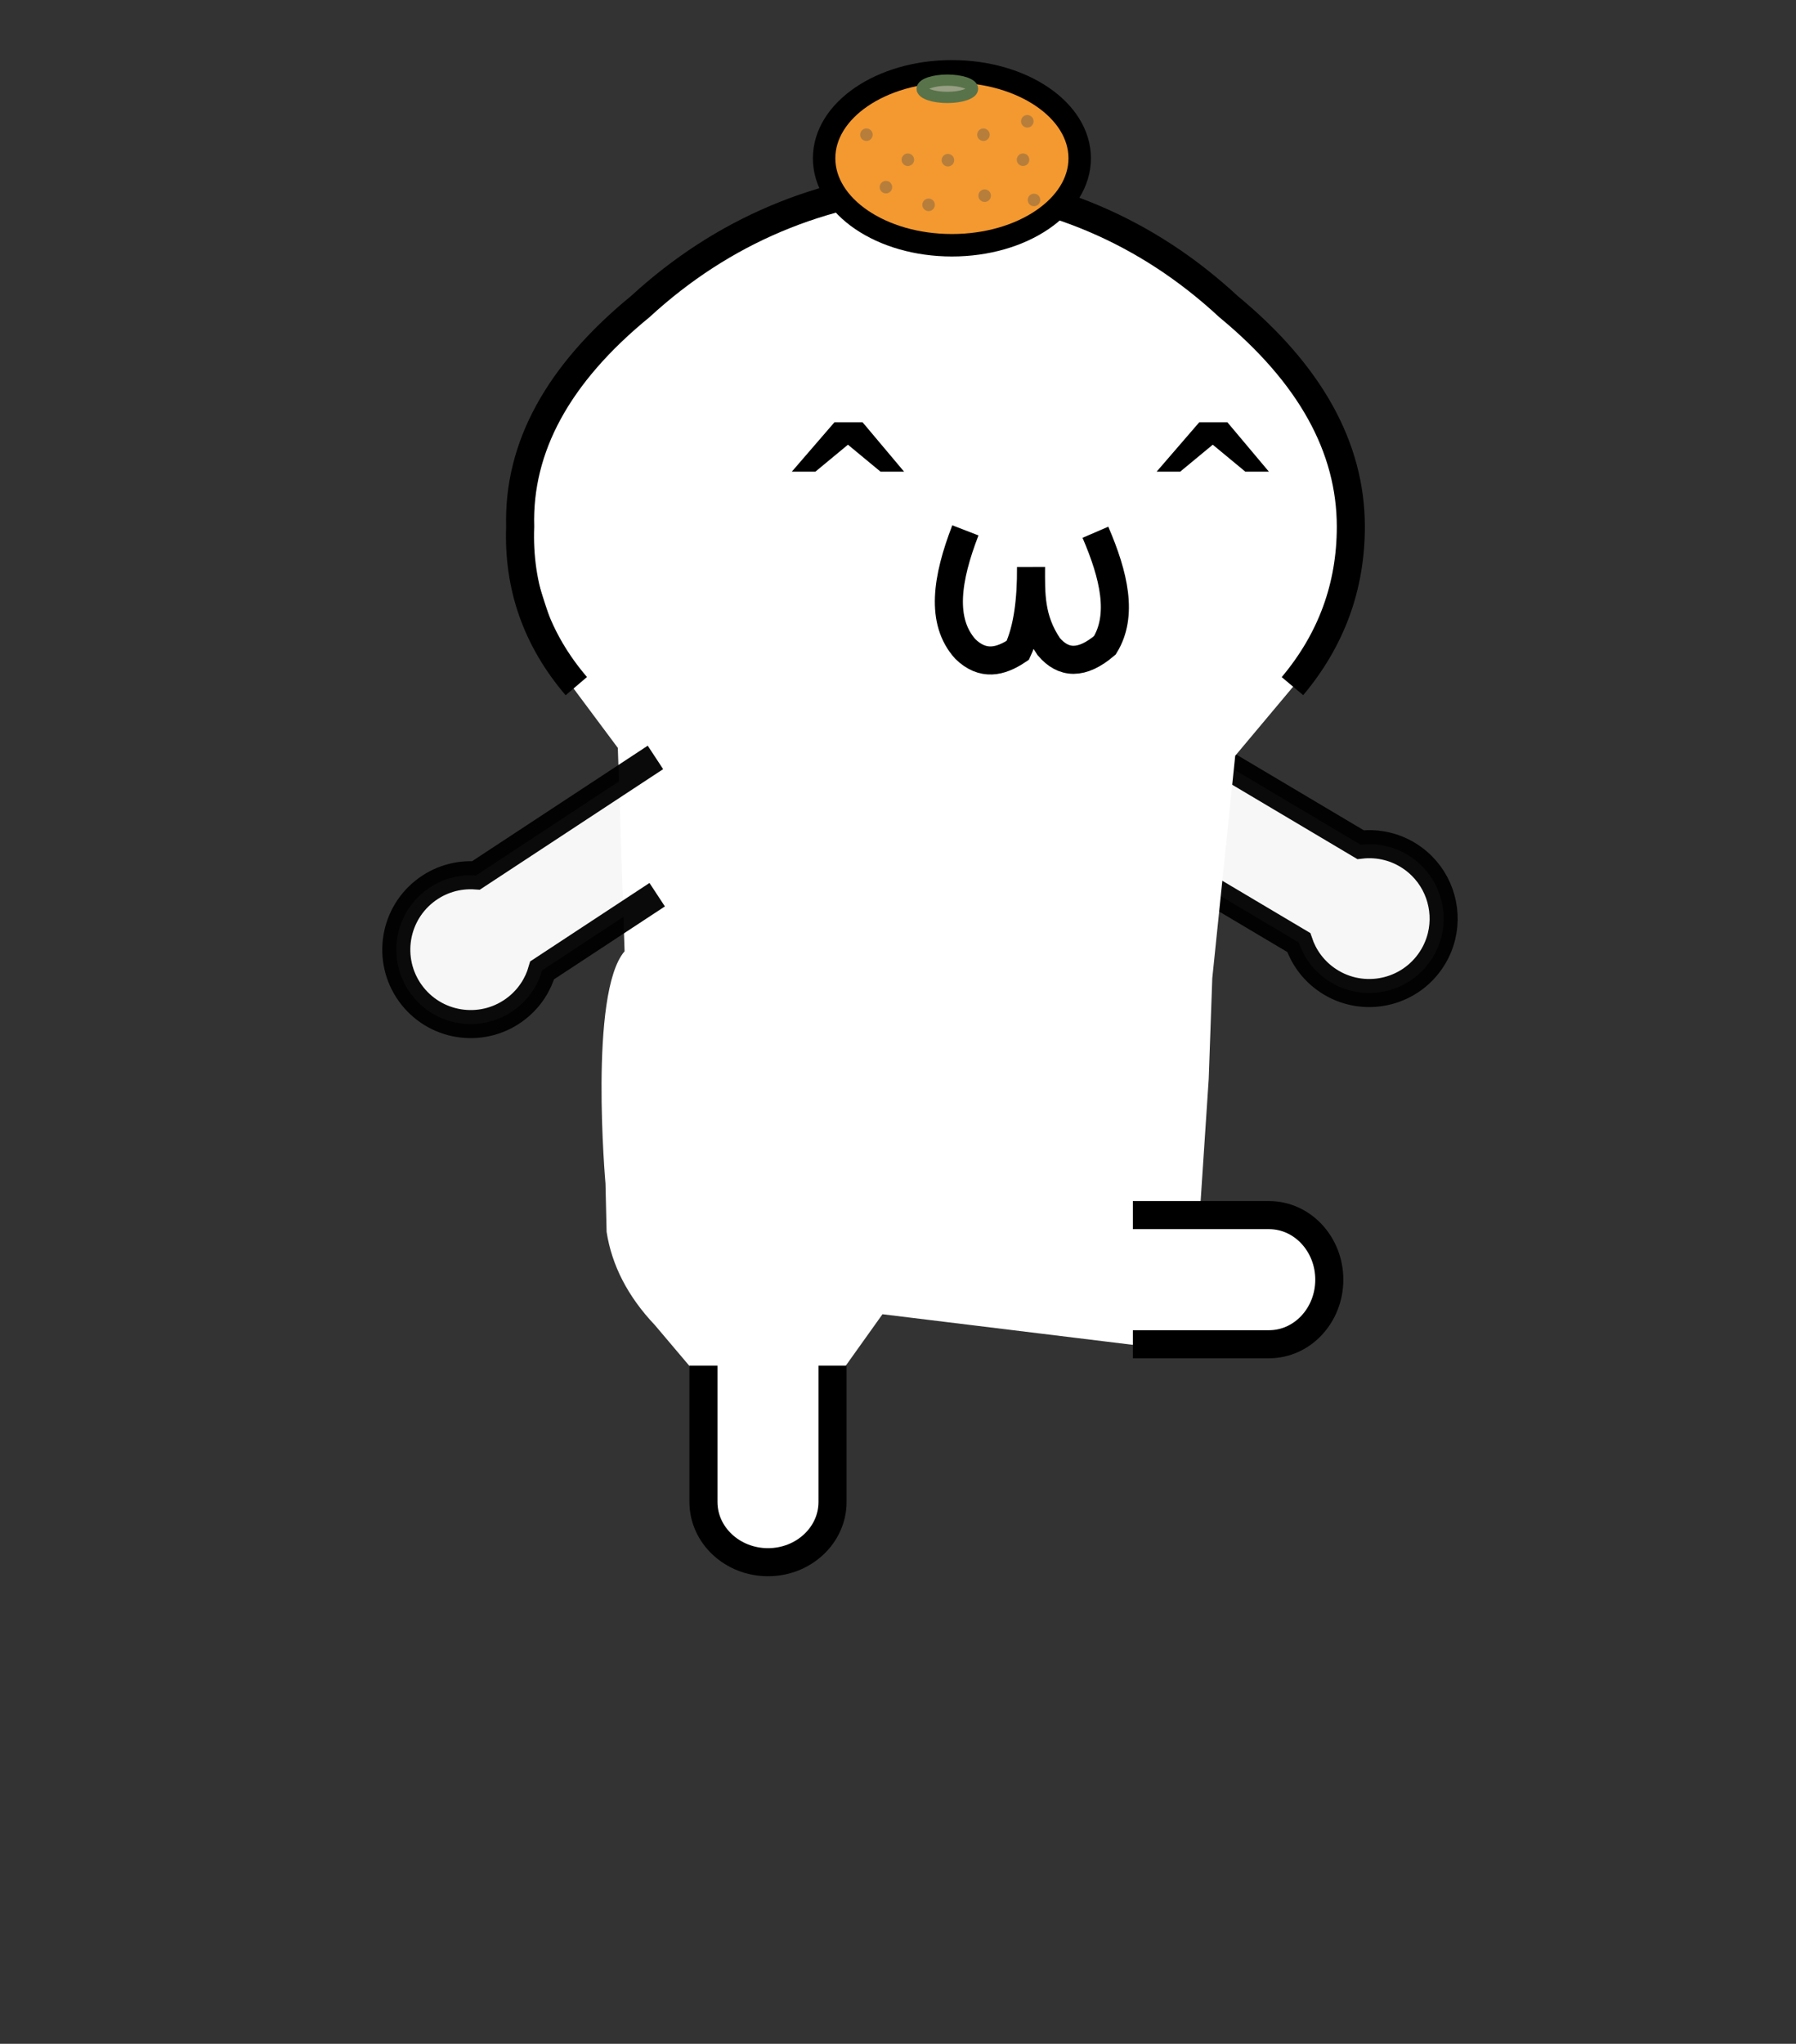 <?xml version="1.0" encoding="UTF-8" standalone="no"?><!DOCTYPE svg PUBLIC "-//W3C//DTD SVG 1.1//EN" "http://www.w3.org/Graphics/SVG/1.1/DTD/svg11.dtd"><svg width="160px" height="182px" version="1.1" xmlns="http://www.w3.org/2000/svg" xmlns:xlink="http://www.w3.org/1999/xlink" xml:space="preserve" xmlns:serif="http://www.serif.com/" style="fill-rule:evenodd;clip-rule:evenodd;stroke-miterlimit:1.5;"><rect width="100%" height="100%" fill="#333333" stroke="none"/><g><path d="M105.16,77.668C108.675,79.755 112.189,81.842 115.703,83.929C116.128,85.186 116.932,86.328 118.086,87.166C121.047,89.315 125.196,88.656 127.346,85.695C127.866,84.978 128.222,84.191 128.421,83.379C129.04,80.841 128.119,78.065 125.875,76.436C124.473,75.418 122.805,75.03 121.208,75.218L104.76,65.45" style="fill:white;fill-opacity:0.96;stroke:black;stroke-opacity:0.96;stroke-width:2.5px;"/><path d="M46.341,46.9C46.141,39.833 49.708,33.3 57.041,27.3C64.374,20.567 73.141,16.867 83.341,16.2C93.474,16.867 102.174,20.567 109.441,27.3C116.708,33.3 120.341,39.833 120.341,46.9C120.341,52.233 118.608,56.967 115.141,61.1L115.341,61.1L115.241,61.1L110.041,67.3L107.998,87.114L107.681,96.071L106.841,108.758L113.535,108.311C121.965,112.056 119.623,116.09 113.087,119.836L101.552,119.834L78.617,117.031L75.17,121.86L74.157,134.897C69.753,141.293 66.133,139.716 62.84,134.827L61.549,121.79L58.341,118C55.941,115.467 54.508,112.7 54.041,109.7L53.941,105.4C53.941,105.4 52.438,88.422 55.642,84.711L55.041,66.6L50.941,61.1" style="fill:white;"/><path d="M100.923,108.204L113.056,108.204C116.018,108.204 118.423,110.78 118.423,113.954C118.423,117.128 116.018,119.704 113.056,119.704L100.923,119.704" style="fill:none;stroke:black;stroke-width:2.5px;"/><path d="M74.168,121.613L74.168,133.746C74.168,136.708 71.592,139.113 68.418,139.113C65.244,139.113 62.668,136.708 62.668,133.746L62.668,121.613" style="fill:none;stroke:black;stroke-width:2.5px;"/><path d="M51.341,61.1C47.808,56.967 46.141,52.233 46.341,46.9C46.141,39.833 49.708,33.3 57.041,27.3C64.374,20.567 73.141,16.867 83.341,16.2C93.474,16.867 102.174,20.567 109.441,27.3C116.708,33.3 120.341,39.833 120.341,46.9C120.341,52.233 118.608,56.967 115.141,61.1" style="fill:none;fill-rule:nonzero;stroke:black;stroke-width:2.5px;stroke-miterlimit:4;"/><path d="M86.003,47.228C84.346,51.517 83.76,55.311 86.003,57.799C87.559,59.306 89.115,58.955 90.67,57.912C91.552,56.007 91.869,53.444 91.851,50.49C91.849,52.803 91.745,55.108 93.425,57.574C94.732,59.125 96.373,59.21 98.43,57.462C100.064,54.803 99.252,51.256 97.586,47.397" style="fill:none;stroke:black;stroke-width:2.5px;"/><path d="M58.547,79.672C55.132,81.917 51.717,84.161 48.301,86.406C47.934,87.681 47.183,88.859 46.068,89.748C43.208,92.03 39.033,91.561 36.751,88.701C34.469,85.841 34.938,81.667 37.798,79.385C39.152,78.304 40.801,77.84 42.405,77.955L58.391,67.448" style="fill:white;fill-opacity:0.96;stroke:black;stroke-opacity:0.96;stroke-width:2.5px;"/></g><g><ellipse cx="84.802" cy="14.095" rx="11.385" ry="7.745" style="fill:rgb(243,153,48);stroke:black;stroke-width:2px;stroke-linecap:round;stroke-linejoin:round;"/><circle cx="77.187" cy="11.996" r="0.559" style="fill:rgb(183,126,59);"/><circle cx="80.878" cy="14.225" r="0.559" style="fill:rgb(183,126,59);"/><circle cx="84.447" cy="14.265" r="0.559" style="fill:rgb(183,126,59);"/><circle cx="91.139" cy="14.222" r="0.559" style="fill:rgb(183,126,59);"/><circle cx="87.611" cy="11.996" r="0.559" style="fill:rgb(183,126,59);"/><circle cx="78.925" cy="16.665" r="0.559" style="fill:rgb(183,126,59);"/><circle cx="82.725" cy="18.24" r="0.559" style="fill:rgb(183,126,59);"/><circle cx="87.719" cy="17.425" r="0.559" style="fill:rgb(183,126,59);"/><circle cx="92.116" cy="17.805" r="0.559" style="fill:rgb(183,126,59);"/><circle cx="91.519" cy="10.802" r="0.559" style="fill:rgb(183,126,59);"/><ellipse cx="84.396" cy="7.906" rx="2.247" ry="0.77" style="fill:rgb(151,158,131);stroke:rgb(88,115,73);stroke-width:1px;stroke-linecap:round;stroke-linejoin:round;"/></g><g style="display:none" fill="none" stroke="#000" stroke-linecap="round" stroke-linejoin="round" stroke-width="3" id="gikopoipoi_eyes_closed"><path d="M72.341 39.9h6.3m26.2 0h6.3" style="display:inline"/></g><path d="m109.341 37.6 3.7 4.4h-2.1l-2.9-2.4-2.9 2.4h-2.1l3.8-4.4h2.5m-32.5 0 3.7 4.4h-2.1l-2.9-2.4-2.9 2.4h-2.1l3.8-4.4h2.5" style="stroke-width:2" id="gikopoipoi_eyes_open" fill-rule="evenodd"/></svg>